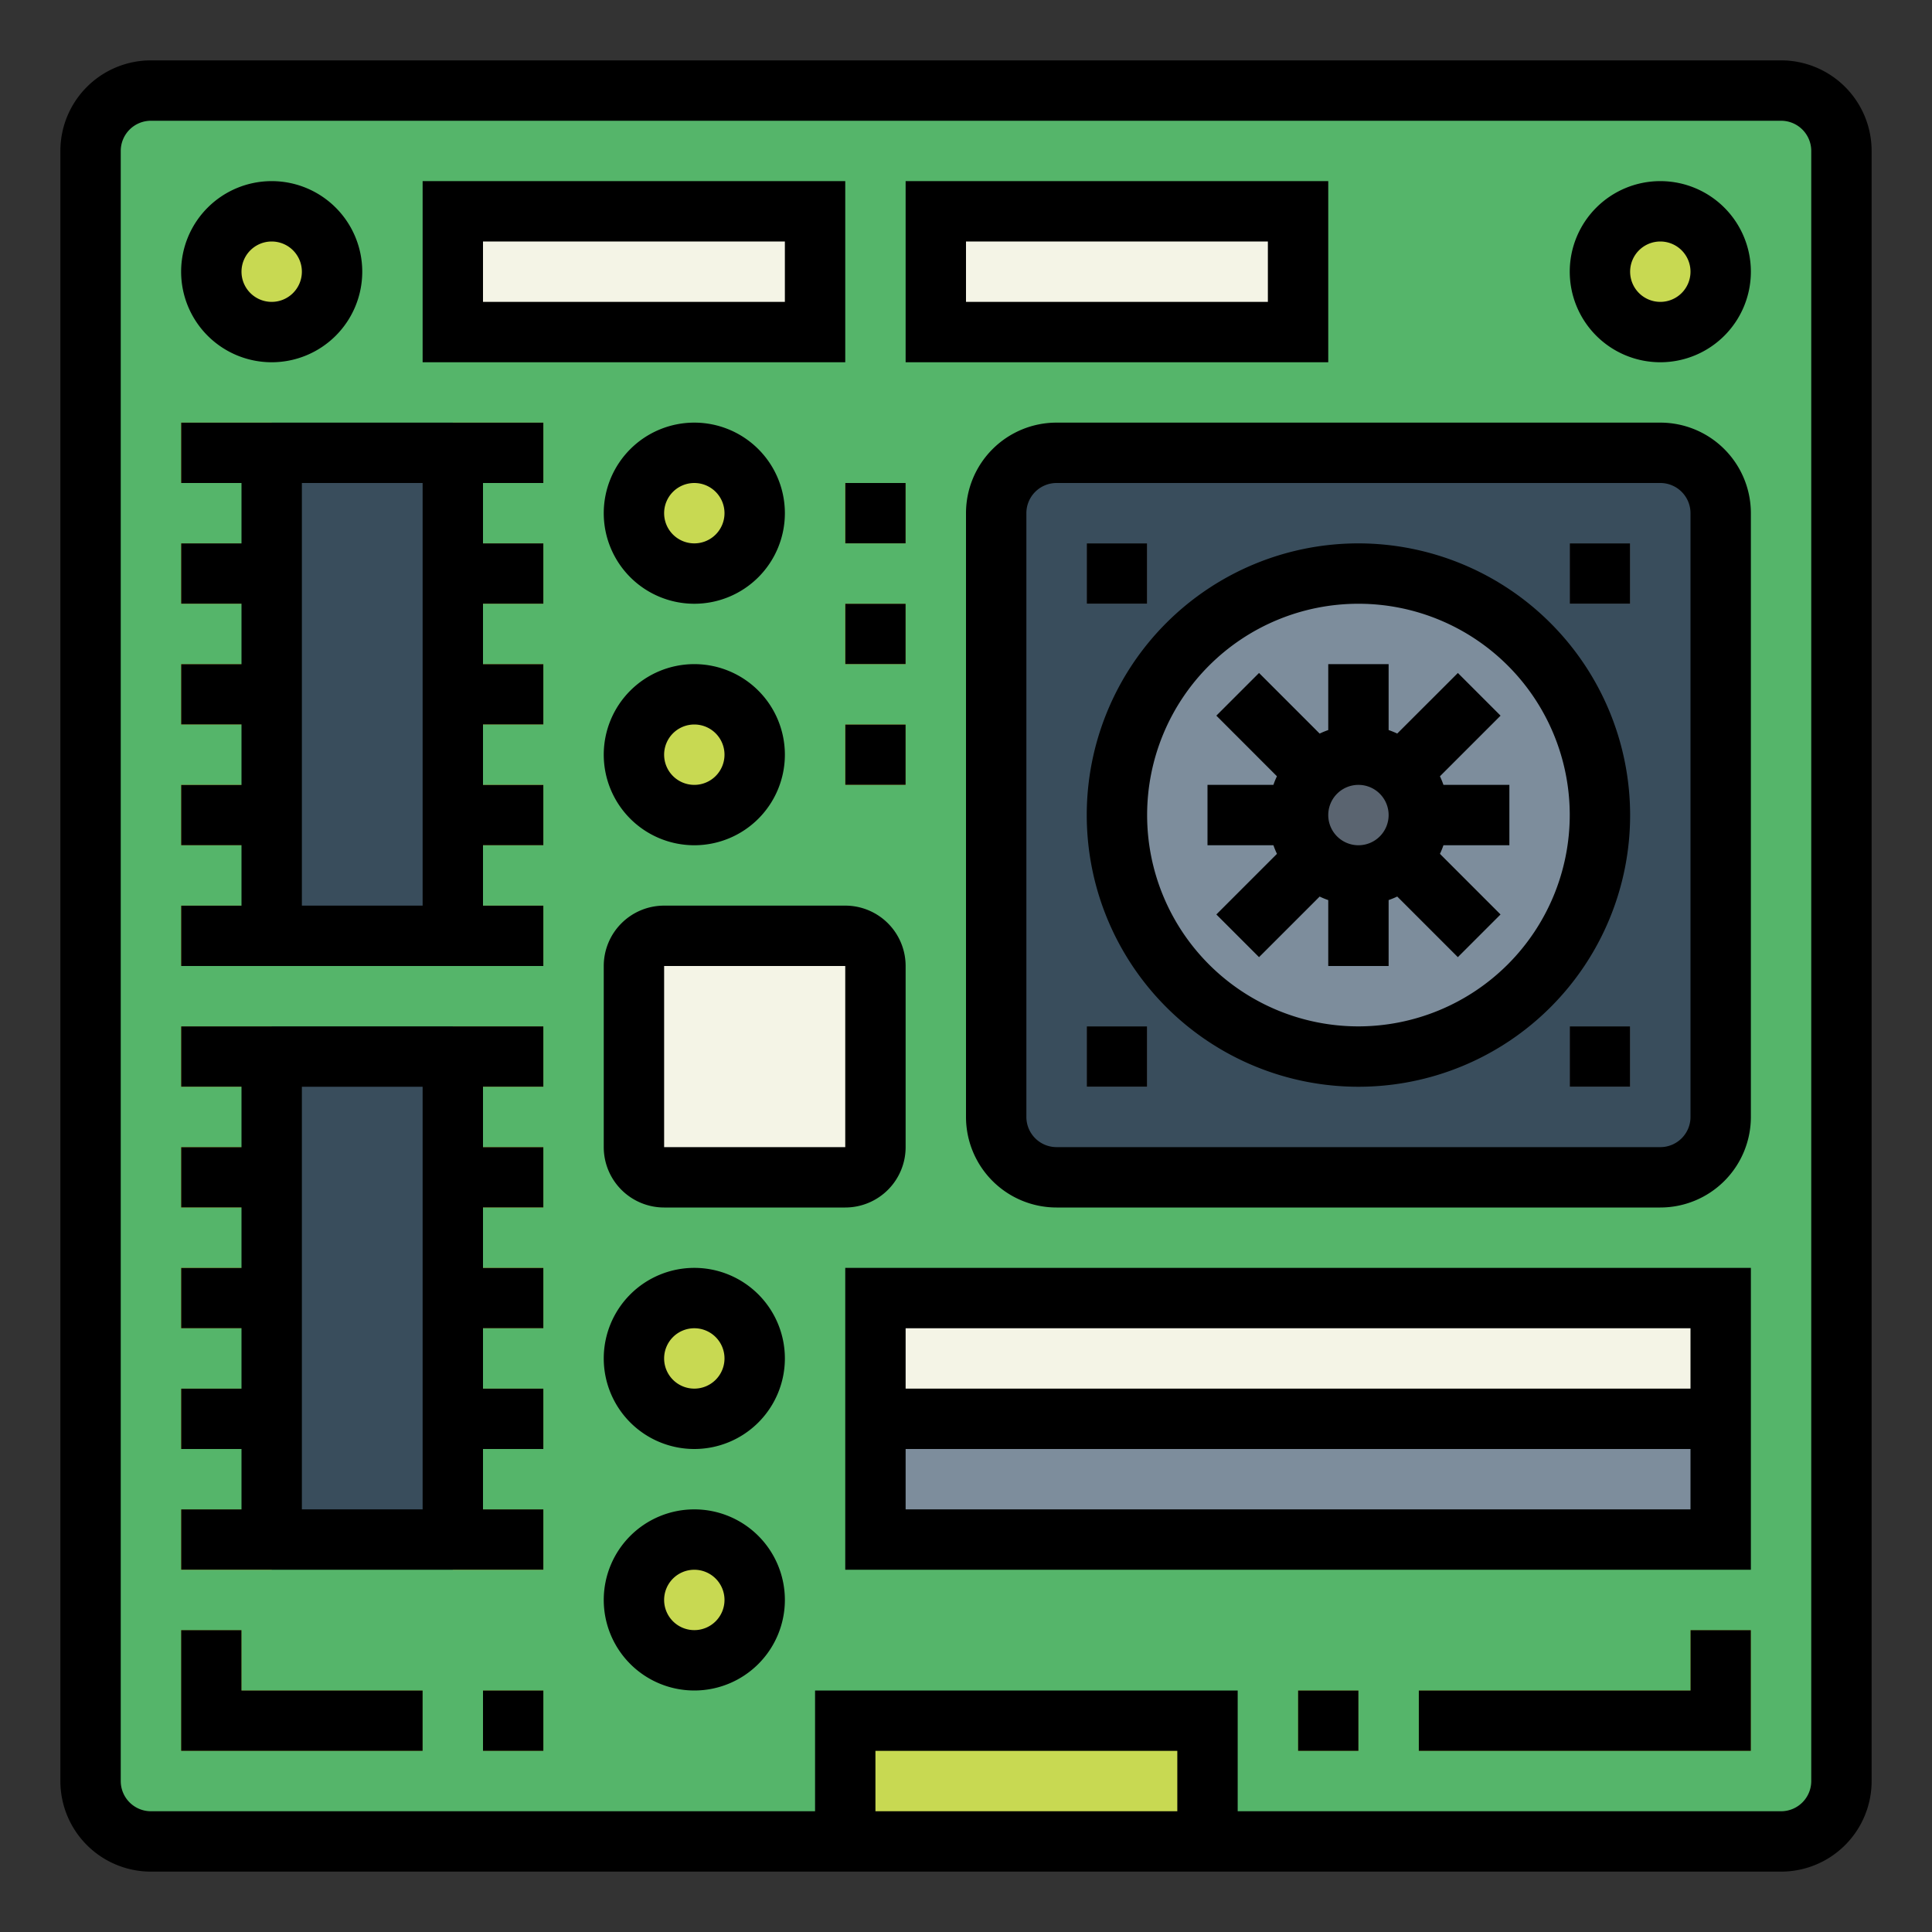 <svg height="512" viewBox="0 0 64 64" width="512" xmlns="http://www.w3.org/2000/svg"><rect x="0" y="0" width="64" height="64" fill="#333333" stroke="none"/><g id="Filled_outline" data-name="Filled outline"><rect fill="#55b56a" height="58" rx="2" width="58" x="3" y="3"/><rect fill="#394d5c" height="24" rx="2" width="24" x="33" y="15"/><circle cx="45" cy="27" fill="#7d8d9c" r="8"/><path d="m9 15h6v16h-6z" fill="#394d5c"/><g fill="#fcf05a"><path d="m6 14h3v2h-3z"/><path d="m6 18h3v2h-3z"/><path d="m6 22h3v2h-3z"/><path d="m6 26h3v2h-3z"/><path d="m6 30h3v2h-3z"/><path d="m15 14h3v2h-3z"/><path d="m15 18h3v2h-3z"/><path d="m15 22h3v2h-3z"/><path d="m15 26h3v2h-3z"/><path d="m15 30h3v2h-3z"/></g><path d="m9 35h6v16h-6z" fill="#394d5c"/><path d="m6 34h3v2h-3z" fill="#fcf05a"/><path d="m6 38h3v2h-3z" fill="#fcf05a"/><path d="m6 42h3v2h-3z" fill="#fcf05a"/><path d="m6 46h3v2h-3z" fill="#fcf05a"/><path d="m6 50h3v2h-3z" fill="#fcf05a"/><path d="m15 34h3v2h-3z" fill="#fcf05a"/><path d="m15 38h3v2h-3z" fill="#fcf05a"/><path d="m15 42h3v2h-3z" fill="#fcf05a"/><path d="m15 46h3v2h-3z" fill="#fcf05a"/><path d="m15 50h3v2h-3z" fill="#fcf05a"/><circle cx="9" cy="9" fill="#c8d952" r="2"/><circle cx="55" cy="9" fill="#c8d952" r="2"/><path d="m14 58h-8v-4h2v2h6z" fill="#c8d952"/><path d="m16 56h2v2h-2z" fill="#c8d952"/><path d="m15 7h12v4h-12z" fill="#f4f4e6"/><path d="m31 7h12v4h-12z" fill="#f4f4e6"/><circle cx="23" cy="17" fill="#c8d952" r="2"/><circle cx="23" cy="25" fill="#c8d952" r="2"/><circle cx="23" cy="45" fill="#c8d952" r="2"/><circle cx="23" cy="53" fill="#c8d952" r="2"/><rect fill="#f4f4e6" height="8" rx="1" width="8" x="21" y="31"/><path d="m28 16h2v2h-2z" fill="#fcf05a"/><path d="m28 20h2v2h-2z" fill="#fcf05a"/><path d="m28 24h2v2h-2z" fill="#fcf05a"/><path d="m36 18h2v2h-2z" fill="#7d8d9c"/><path d="m52 18h2v2h-2z" fill="#7d8d9c"/><path d="m52 34h2v2h-2z" fill="#7d8d9c"/><path d="m36 34h2v2h-2z" fill="#7d8d9c"/><path d="m29 43h28v4h-28z" fill="#f4f4e6"/><path d="m29 47h28v4h-28z" fill="#7d8d9c"/><path d="m58 58h-11v-2h9v-2h2z" fill="#c8d952"/><path d="m43 56h2v2h-2z" fill="#c8d952"/><path d="m28 57h12v4h-12z" fill="#c8d952"/><circle cx="45" cy="27" fill="#5a6470" r="2"/><path d="m59 2h-54a3 3 0 0 0 -3 3v54a3 3 0 0 0 3 3h54a3 3 0 0 0 3-3v-54a3 3 0 0 0 -3-3zm-20 58h-10v-2h10zm21-1a1 1 0 0 1 -1 1h-18v-4h-14v4h-22a1 1 0 0 1 -1-1v-54a1 1 0 0 1 1-1h54a1 1 0 0 1 1 1z"/><path d="m6 14v2h2v2h-2v2h2v2h-2v2h2v2h-2v2h2v2h-2v2h12v-2h-2v-2h2v-2h-2v-2h2v-2h-2v-2h2v-2h-2v-2h2v-2zm8 16h-4v-14h4z"/><path d="m6 34v2h2v2h-2v2h2v2h-2v2h2v2h-2v2h2v2h-2v2h12v-2h-2v-2h2v-2h-2v-2h2v-2h-2v-2h2v-2h-2v-2h2v-2zm8 16h-4v-14h4z"/><path d="m9 12a3 3 0 1 0 -3-3 3 3 0 0 0 3 3zm0-4a1 1 0 1 1 -1 1 1 1 0 0 1 1-1z"/><path d="m55 6a3 3 0 1 0 3 3 3 3 0 0 0 -3-3zm0 4a1 1 0 1 1 1-1 1 1 0 0 1 -1 1z"/><path d="m8 54h-2v4h8v-2h-6z"/><path d="m16 56h2v2h-2z"/><path d="m28 6h-14v6h14zm-2 4h-10v-2h10z"/><path d="m44 6h-14v6h14zm-2 4h-10v-2h10z"/><path d="m23 14a3 3 0 1 0 3 3 3 3 0 0 0 -3-3zm0 4a1 1 0 1 1 1-1 1 1 0 0 1 -1 1z"/><path d="m23 22a3 3 0 1 0 3 3 3 3 0 0 0 -3-3zm0 4a1 1 0 1 1 1-1 1 1 0 0 1 -1 1z"/><path d="m23 42a3 3 0 1 0 3 3 3 3 0 0 0 -3-3zm0 4a1 1 0 1 1 1-1 1 1 0 0 1 -1 1z"/><path d="m23 50a3 3 0 1 0 3 3 3 3 0 0 0 -3-3zm0 4a1 1 0 1 1 1-1 1 1 0 0 1 -1 1z"/><path d="m30 38v-6a2 2 0 0 0 -2-2h-6a2 2 0 0 0 -2 2v6a2 2 0 0 0 2 2h6a2 2 0 0 0 2-2zm-8-6h6v6h-6z"/><path d="m55 14h-20a3 3 0 0 0 -3 3v20a3 3 0 0 0 3 3h20a3 3 0 0 0 3-3v-20a3 3 0 0 0 -3-3zm1 23a1 1 0 0 1 -1 1h-20a1 1 0 0 1 -1-1v-20a1 1 0 0 1 1-1h20a1 1 0 0 1 1 1z"/><path d="m28 16h2v2h-2z"/><path d="m28 20h2v2h-2z"/><path d="m28 24h2v2h-2z"/><path d="m45 18a9 9 0 1 0 9 9 9.01 9.01 0 0 0 -9-9zm0 16a7 7 0 1 1 7-7 7.009 7.009 0 0 1 -7 7z"/><path d="m47.7 25.715 2.008-2.008-1.414-1.414-2.009 2.007a2.746 2.746 0 0 0 -.285-.116v-2.184h-2v2.184a2.746 2.746 0 0 0 -.285.117l-2.008-2.008-1.414 1.414 2.007 2.008a2.746 2.746 0 0 0 -.117.285h-2.183v2h2.184a2.746 2.746 0 0 0 .117.285l-2.008 2.008 1.414 1.414 2.008-2.007a2.746 2.746 0 0 0 .285.117v2.183h2v-2.184a2.746 2.746 0 0 0 .285-.117l2.008 2.008 1.414-1.414-2.007-2.008a2.746 2.746 0 0 0 .116-.285h2.184v-2h-2.184a2.746 2.746 0 0 0 -.116-.285zm-2.7 2.285a1 1 0 1 1 1-1 1 1 0 0 1 -1 1z"/><path d="m36 18h2v2h-2z"/><path d="m52 18h2v2h-2z"/><path d="m52 34h2v2h-2z"/><path d="m36 34h2v2h-2z"/><path d="m28 52h30v-10h-30zm2-8h26v2h-26zm0 4h26v2h-26z"/><path d="m56 56h-9v2h11v-4h-2z"/><path d="m43 56h2v2h-2z"/></g></svg>